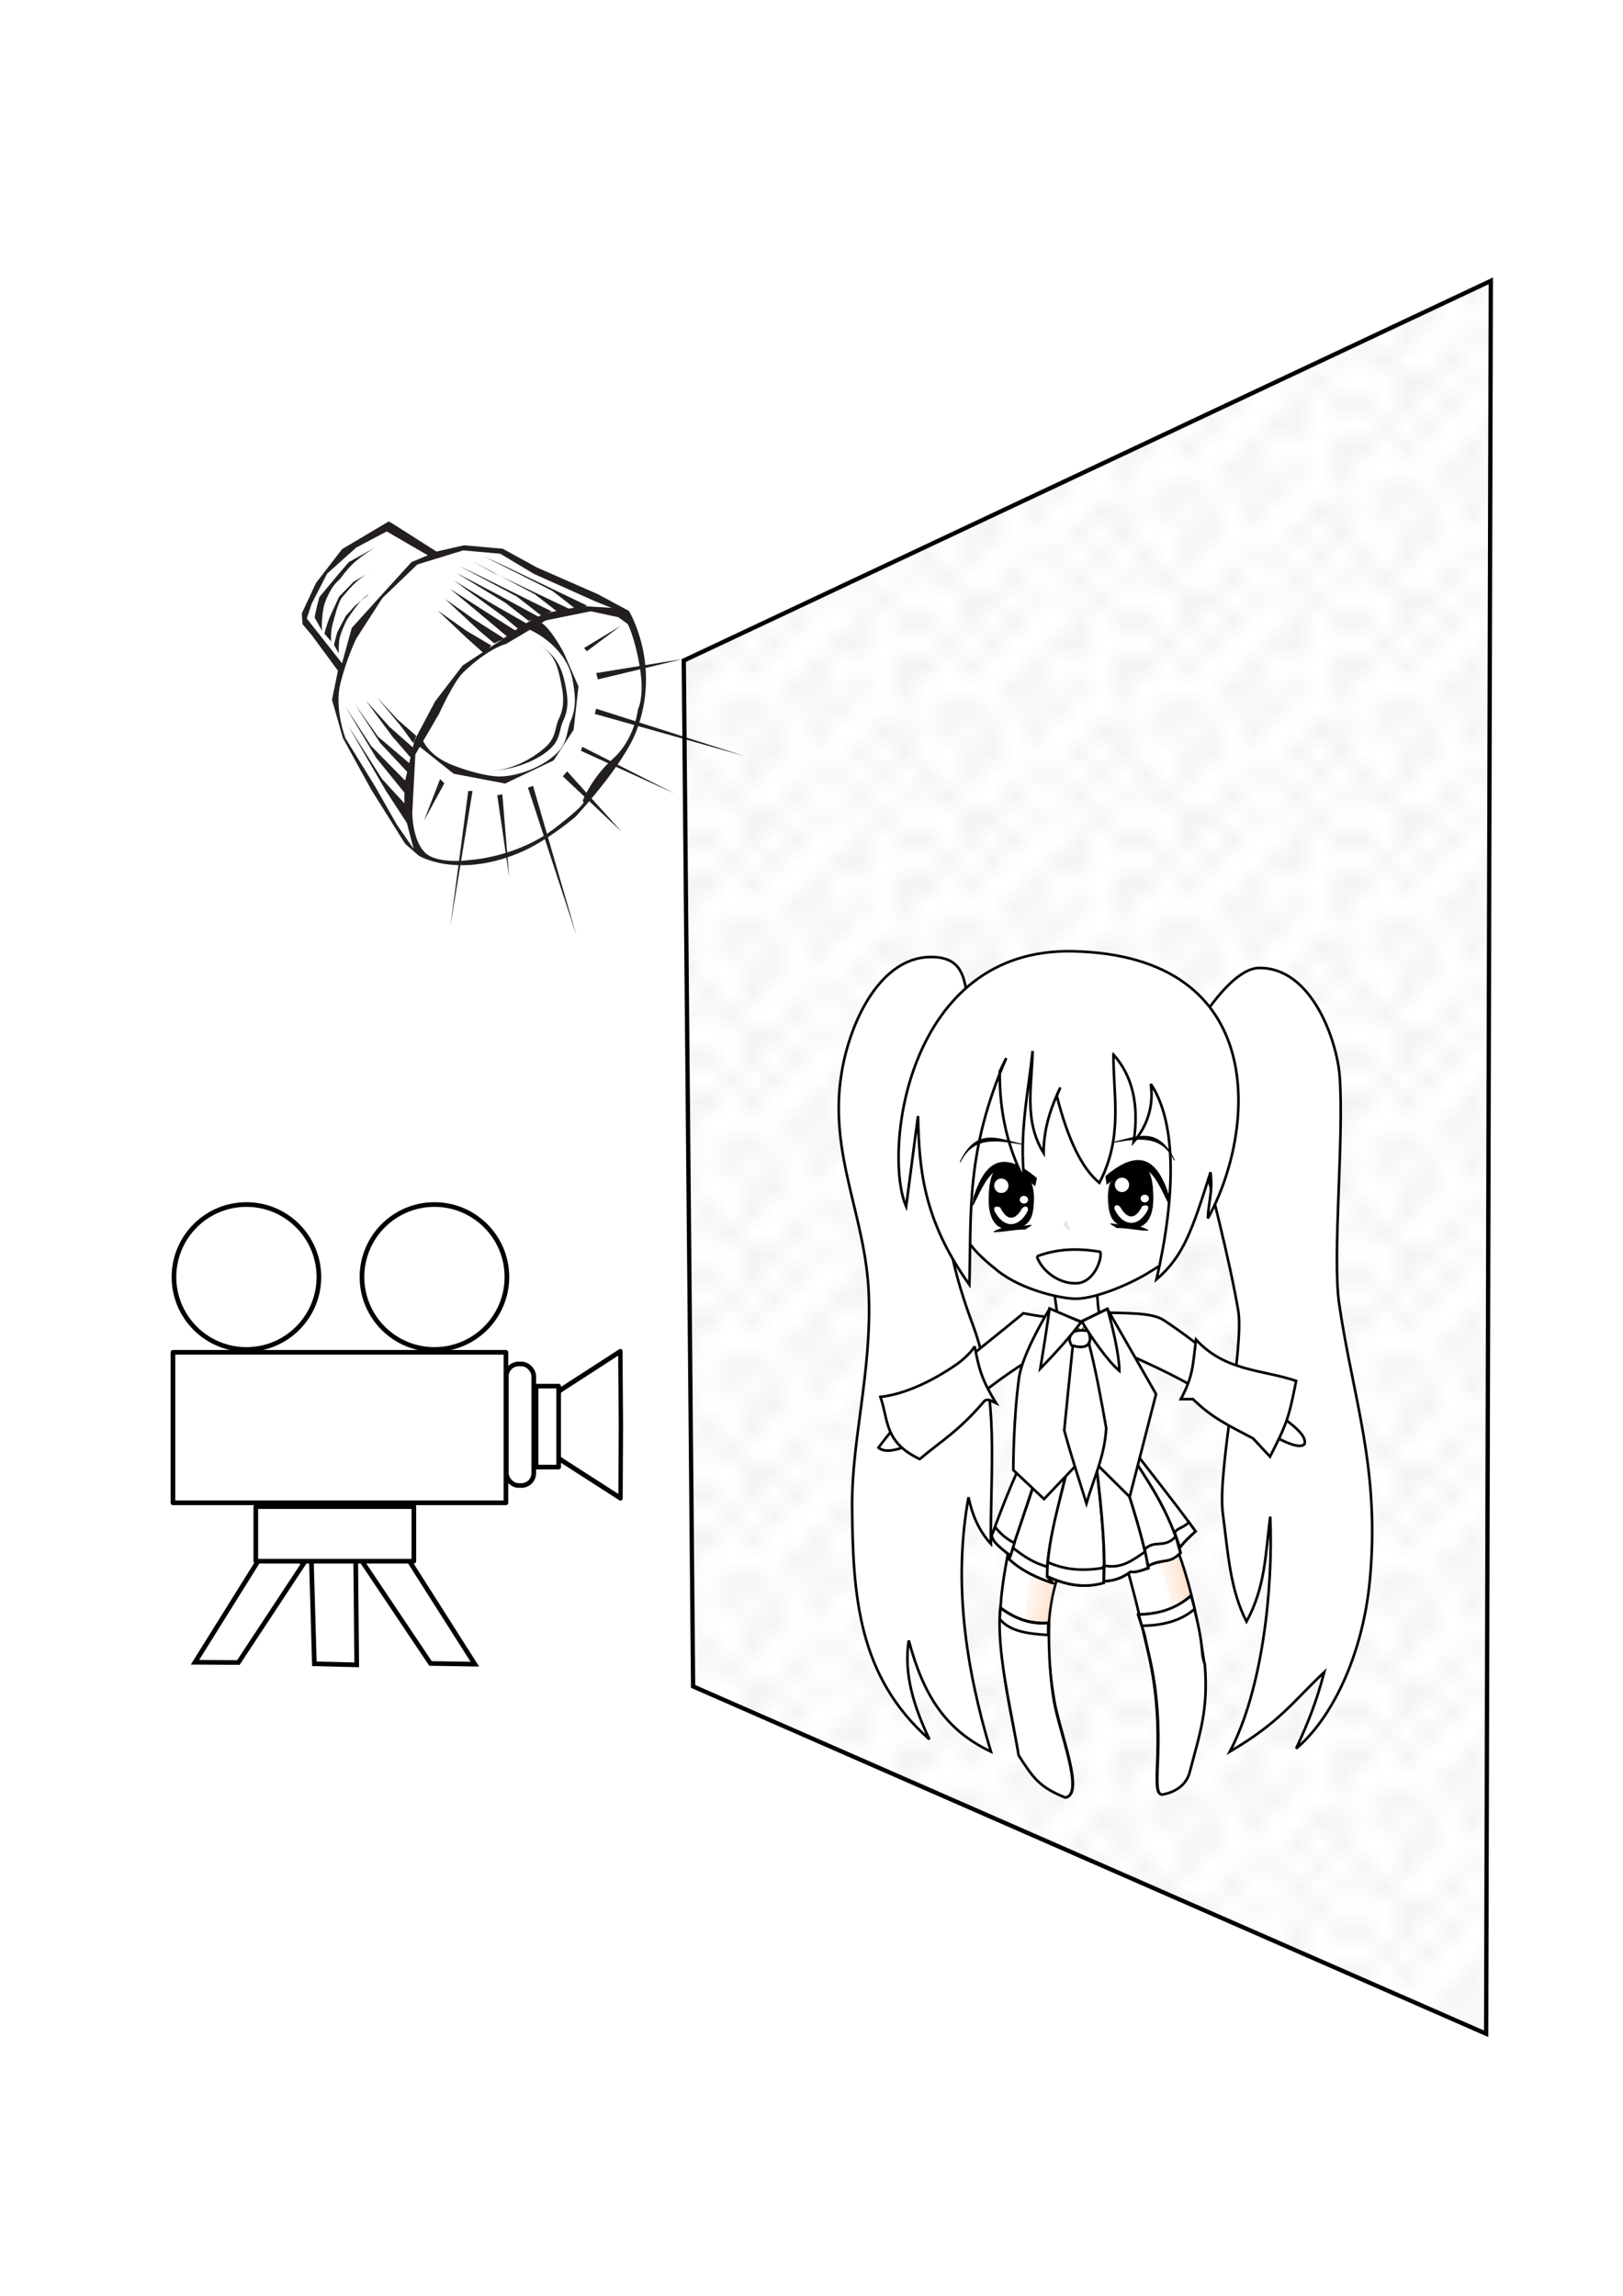 <?xml version="1.0" encoding="UTF-8" standalone="no"?>
<!-- Created with Inkscape (http://www.inkscape.org/) -->

<svg
   xmlns:dc="http://purl.org/dc/elements/1.1/"
   xmlns:cc="http://creativecommons.org/ns#"
   xmlns:rdf="http://www.w3.org/1999/02/22-rdf-syntax-ns#"
   xmlns:svg="http://www.w3.org/2000/svg"
   xmlns="http://www.w3.org/2000/svg"
   xmlns:xlink="http://www.w3.org/1999/xlink"
   xmlns:sodipodi="http://sodipodi.sourceforge.net/DTD/sodipodi-0.dtd"
   xmlns:inkscape="http://www.inkscape.org/namespaces/inkscape"
   width="744.094"
   height="1052.362"
   id="svg4339"
   version="1.1"
   inkscape:version="0.48.1 r9760"
   sodipodi:docname="camsetup.svg">
  <defs
     id="defs4341">
    <pattern
       inkscape:stockid="Polka dots, medium"
       id="Polkadots-med"
       patternTransform="translate(0,0) scale(10,10)"
       height="10"
       width="10"
       patternUnits="userSpaceOnUse"
       inkscape:collect="always">
      <circle
         id="circle9653"
         r="0.15"
         cy="0.810"
         cx="2.567"
         style="fill:black;stroke:none" />
      <circle
         id="circle9655"
         r="0.15"
         cy="2.33"
         cx="3.048"
         style="fill:black;stroke:none" />
      <circle
         id="circle9657"
         r="0.15"
         cy="2.415"
         cx="4.418"
         style="fill:black;stroke:none" />
      <circle
         id="circle9659"
         r="0.15"
         cy="3.029"
         cx="1.844"
         style="fill:black;stroke:none" />
      <circle
         id="circle9661"
         r="0.15"
         cy="1.363"
         cx="6.08"
         style="fill:black;stroke:none" />
      <circle
         id="circle9663"
         r="0.15"
         cy="4.413"
         cx="5.819"
         style="fill:black;stroke:none" />
      <circle
         id="circle9665"
         r="0.15"
         cy="4.048"
         cx="4.305"
         style="fill:black;stroke:none" />
      <circle
         id="circle9667"
         r="0.15"
         cy="3.045"
         cx="5.541"
         style="fill:black;stroke:none" />
      <circle
         id="circle9669"
         r="0.15"
         cy="5.527"
         cx="4.785"
         style="fill:black;stroke:none" />
      <circle
         id="circle9671"
         r="0.15"
         cy="5.184"
         cx="2.667"
         style="fill:black;stroke:none" />
      <circle
         id="circle9673"
         r="0.15"
         cy="1.448"
         cx="7.965"
         style="fill:black;stroke:none" />
      <circle
         id="circle9675"
         r="0.15"
         cy="5.049"
         cx="7.047"
         style="fill:black;stroke:none" />
      <circle
         id="circle9677"
         r="0.15"
         cy="0.895"
         cx="4.340"
         style="fill:black;stroke:none" />
      <circle
         id="circle9679"
         r="0.15"
         cy="0.340"
         cx="7.125"
         style="fill:black;stroke:none" />
      <circle
         id="circle9681"
         r="0.15"
         cy="1.049"
         cx="9.553"
         style="fill:black;stroke:none" />
      <circle
         id="circle9683"
         r="0.15"
         cy="2.689"
         cx="7.006"
         style="fill:black;stroke:none" />
      <circle
         id="circle9685"
         r="0.15"
         cy="2.689"
         cx="8.909"
         style="fill:black;stroke:none" />
      <circle
         id="circle9687"
         r="0.15"
         cy="4.407"
         cx="9.315"
         style="fill:black;stroke:none" />
      <circle
         id="circle9689"
         r="0.15"
         cy="3.870"
         cx="7.820"
         style="fill:black;stroke:none" />
      <circle
         id="circle9691"
         r="0.15"
         cy="5.948"
         cx="8.270"
         style="fill:black;stroke:none" />
      <circle
         id="circle9693"
         r="0.15"
         cy="7.428"
         cx="7.973"
         style="fill:black;stroke:none" />
      <circle
         id="circle9695"
         r="0.15"
         cy="8.072"
         cx="9.342"
         style="fill:black;stroke:none" />
      <circle
         id="circle9697"
         r="0.15"
         cy="9.315"
         cx="8.206"
         style="fill:black;stroke:none" />
      <circle
         id="circle9699"
         r="0.15"
         cy="9.475"
         cx="9.682"
         style="fill:black;stroke:none" />
      <circle
         id="circle9701"
         r="0.15"
         cy="6.186"
         cx="9.688"
         style="fill:black;stroke:none" />
      <circle
         id="circle9703"
         r="0.15"
         cy="6.296"
         cx="3.379"
         style="fill:black;stroke:none" />
      <circle
         id="circle9705"
         r="0.15"
         cy="8.204"
         cx="2.871"
         style="fill:black;stroke:none" />
      <circle
         id="circle9707"
         r="0.15"
         cy="8.719"
         cx="4.59"
         style="fill:black;stroke:none" />
      <circle
         id="circle9709"
         r="0.15"
         cy="9.671"
         cx="3.181"
         style="fill:black;stroke:none" />
      <circle
         id="circle9711"
         r="0.15"
         cy="7.315"
         cx="5.734"
         style="fill:black;stroke:none" />
      <circle
         id="circle9713"
         r="0.15"
         cy="6.513"
         cx="6.707"
         style="fill:black;stroke:none" />
      <circle
         id="circle9715"
         r="0.15"
         cy="9.670"
         cx="5.730"
         style="fill:black;stroke:none" />
      <circle
         id="circle9717"
         r="0.15"
         cy="8.373"
         cx="6.535"
         style="fill:black;stroke:none" />
      <circle
         id="circle9719"
         r="0.15"
         cy="7.154"
         cx="4.37"
         style="fill:black;stroke:none" />
      <circle
         id="circle9721"
         r="0.15"
         cy="7.25"
         cx="0.622"
         style="fill:black;stroke:none" />
      <circle
         id="circle9723"
         r="0.15"
         cy="5.679"
         cx="0.831"
         style="fill:black;stroke:none" />
      <circle
         id="circle9725"
         r="0.15"
         cy="8.519"
         cx="1.257"
         style="fill:black;stroke:none" />
      <circle
         id="circle9727"
         r="0.15"
         cy="6.877"
         cx="1.989"
         style="fill:black;stroke:none" />
      <circle
         id="circle9729"
         r="0.15"
         cy="3.181"
         cx="0.374"
         style="fill:black;stroke:none" />
      <circle
         id="circle9731"
         r="0.15"
         cy="1.664"
         cx="1.166"
         style="fill:black;stroke:none" />
      <circle
         id="circle9733"
         r="0.15"
         cy="0.093"
         cx="1.151"
         style="fill:black;stroke:none" />
      <circle
         id="circle9735"
         r="0.15"
         cy="10.093"
         cx="1.151"
         style="fill:black;stroke:none" />
      <circle
         id="circle9737"
         r="0.15"
         cy="4.451"
         cx="1.302"
         style="fill:black;stroke:none" />
      <circle
         id="circle9739"
         r="0.15"
         cy="3.763"
         cx="3.047"
         style="fill:black;stroke:none" />
    </pattern>
    <inkscape:perspective
       sodipodi:type="inkscape:persp3d"
       inkscape:vp_x="0 : 0.5 : 1"
       inkscape:vp_y="0 : 1000 : 0"
       inkscape:vp_z="1 : 0.5 : 1"
       inkscape:persp3d-origin="0.5 : 0.33333333 : 1"
       id="perspective3405" />
    <inkscape:perspective
       id="perspective3441"
       inkscape:persp3d-origin="372.04724 : 350.78739 : 1"
       inkscape:vp_z="744.09448 : 526.18109 : 1"
       inkscape:vp_y="0 : 1000 : 0"
       inkscape:vp_x="0 : 526.18109 : 1"
       sodipodi:type="inkscape:persp3d" />
    <inkscape:perspective
       sodipodi:type="inkscape:persp3d"
       inkscape:vp_x="0 : 526.18109 : 1"
       inkscape:vp_y="0 : 1000 : 0"
       inkscape:vp_z="744.09448 : 526.18109 : 1"
       inkscape:persp3d-origin="372.04724 : 350.78739 : 1"
       id="perspective2409" />
    <linearGradient
       y2="490.39"
       x2="350.873"
       y1="487.14"
       x1="346.901"
       gradientTransform="matrix(0.336,0,0,0.336,196.939,436.057)"
       gradientUnits="userSpaceOnUse"
       id="linearGradient7017"
       xlink:href="#linearGradient4458"
       inkscape:collect="always" />
    <linearGradient
       y2="487.012"
       x2="356.075"
       y1="485.387"
       x1="353.634"
       gradientTransform="matrix(0.336,0,0,0.336,196.939,436.057)"
       gradientUnits="userSpaceOnUse"
       id="linearGradient7014"
       xlink:href="#linearGradient4458"
       inkscape:collect="always" />
    <linearGradient
       y2="487.012"
       x2="356.075"
       y1="485.387"
       x1="353.634"
       gradientTransform="matrix(0.336,0,0,0.336,-7.365,704.117)"
       gradientUnits="userSpaceOnUse"
       id="linearGradient7005"
       xlink:href="#linearGradient4458"
       inkscape:collect="always" />
    <linearGradient
       y2="490.39"
       x2="350.873"
       y1="487.14"
       x1="346.901"
       gradientTransform="matrix(0.336,0,0,0.336,-7.365,704.117)"
       gradientUnits="userSpaceOnUse"
       id="linearGradient7003"
       xlink:href="#linearGradient4458"
       inkscape:collect="always" />
    <linearGradient
       id="linearGradient3972">
      <stop
         style="stop-color:#999999;stop-opacity:1;"
         offset="0"
         id="stop3974" />
      <stop
         style="stop-color:#5f5f5f;stop-opacity:1;"
         offset="1"
         id="stop3976" />
    </linearGradient>
    <linearGradient
       id="linearGradient4558">
      <stop
         style="stop-color:#ffffff;stop-opacity:1;"
         offset="0"
         id="stop4560" />
      <stop
         style="stop-color:#a7a7a7;stop-opacity:1;"
         offset="1"
         id="stop4562" />
    </linearGradient>
    <linearGradient
       id="linearGradient4458">
      <stop
         style="stop-color:#eaff00;stop-opacity:1;"
         offset="0"
         id="stop4460" />
      <stop
         style="stop-color:#c4d50a;stop-opacity:1;"
         offset="1"
         id="stop4462" />
    </linearGradient>
    <linearGradient
       id="linearGradient4394">
      <stop
         style="stop-color:#333333;stop-opacity:1;"
         offset="0"
         id="stop4396" />
      <stop
         style="stop-color:#0e0e0e;stop-opacity:1;"
         offset="1"
         id="stop4398" />
    </linearGradient>
    <linearGradient
       id="linearGradient4380">
      <stop
         style="stop-color:#ffccaa;stop-opacity:1;"
         offset="0"
         id="stop4382" />
      <stop
         style="stop-color:#ffccaa;stop-opacity:0;"
         offset="1"
         id="stop4384" />
    </linearGradient>
    <linearGradient
       id="linearGradient4182">
      <stop
         style="stop-color:#ffffff;stop-opacity:1;"
         offset="0"
         id="stop4184" />
      <stop
         style="stop-color:#ffffff;stop-opacity:0;"
         offset="1"
         id="stop4186" />
    </linearGradient>
    <linearGradient
       id="linearGradient4126">
      <stop
         style="stop-color:#000000;stop-opacity:1;"
         offset="0"
         id="stop4128" />
      <stop
         style="stop-color:#000000;stop-opacity:0.807;"
         offset="1"
         id="stop4130" />
    </linearGradient>
    <linearGradient
       id="linearGradient4078">
      <stop
         style="stop-color:#ff8080;stop-opacity:1;"
         offset="0"
         id="stop4080" />
      <stop
         style="stop-color:#ff4d6f;stop-opacity:1;"
         offset="1"
         id="stop4082" />
    </linearGradient>
    <radialGradient
       inkscape:collect="always"
       xlink:href="#linearGradient4126"
       id="radialGradient4134"
       cx="57.331"
       cy="361.857"
       fx="57.331"
       fy="361.857"
       r="25.771"
       gradientTransform="matrix(-0.739,0.03,-0.015,-0.37,131.827,947.67)"
       gradientUnits="userSpaceOnUse" />
    <linearGradient
       id="linearGradient4126-1">
      <stop
         style="stop-color:#000000;stop-opacity:1;"
         offset="0"
         id="stop4128-5" />
      <stop
         style="stop-color:#000000;stop-opacity:0.807;"
         offset="1"
         id="stop4130-4" />
    </linearGradient>
    <radialGradient
       r="25.771"
       fy="361.857"
       fx="57.331"
       cy="361.857"
       cx="57.331"
       gradientTransform="matrix(0.739,0.03,0.015,-0.37,84.799,947.178)"
       gradientUnits="userSpaceOnUse"
       id="radialGradient4151"
       xlink:href="#linearGradient4126-1"
       inkscape:collect="always" />
    <radialGradient
       inkscape:collect="always"
       xlink:href="#linearGradient4182"
       id="radialGradient4192"
       cx="327.625"
       cy="331.737"
       fx="327.625"
       fy="331.737"
       r="7.375"
       gradientTransform="matrix(2.017,-0.05,0.051,2.051,-350.074,-332.037)"
       gradientUnits="userSpaceOnUse" />
    <linearGradient
       id="linearGradient4182-3">
      <stop
         style="stop-color:#ffffff;stop-opacity:1;"
         offset="0"
         id="stop4184-2" />
      <stop
         style="stop-color:#ffffff;stop-opacity:0;"
         offset="1"
         id="stop4186-1" />
    </linearGradient>
    <radialGradient
       r="7.375"
       fy="331.737"
       fx="327.625"
       cy="331.737"
       cx="327.625"
       gradientTransform="matrix(2.017,-0.05,0.051,2.051,-350.074,-332.037)"
       gradientUnits="userSpaceOnUse"
       id="radialGradient4209"
       xlink:href="#linearGradient4182-3"
       inkscape:collect="always" />
    <linearGradient
       id="linearGradient4182-6">
      <stop
         style="stop-color:#ffffff;stop-opacity:1;"
         offset="0"
         id="stop4184-5" />
      <stop
         style="stop-color:#ffffff;stop-opacity:0;"
         offset="1"
         id="stop4186-2" />
    </linearGradient>
    <radialGradient
       r="7.375"
       fy="331.737"
       fx="327.625"
       cy="331.737"
       cx="327.625"
       gradientTransform="matrix(3.544,0.021,0.042,3.646,-847.18,-884.645)"
       gradientUnits="userSpaceOnUse"
       id="radialGradient4243"
       xlink:href="#linearGradient4182-6"
       inkscape:collect="always" />
    <linearGradient
       id="linearGradient4182-6-1">
      <stop
         style="stop-color:#ffffff;stop-opacity:1;"
         offset="0"
         id="stop4184-5-7" />
      <stop
         style="stop-color:#ffffff;stop-opacity:0;"
         offset="1"
         id="stop4186-2-1" />
    </linearGradient>
    <radialGradient
       r="7.375"
       fy="331.737"
       fx="327.625"
       cy="331.737"
       cx="327.625"
       gradientTransform="matrix(3.544,0.021,0.042,3.646,-847.18,-884.645)"
       gradientUnits="userSpaceOnUse"
       id="radialGradient4277"
       xlink:href="#linearGradient4182-6-1"
       inkscape:collect="always" />
    <linearGradient
       id="linearGradient4182-31">
      <stop
         style="stop-color:#ffffff;stop-opacity:1;"
         offset="0"
         id="stop4184-6" />
      <stop
         style="stop-color:#ffffff;stop-opacity:0;"
         offset="1"
         id="stop4186-7" />
    </linearGradient>
    <radialGradient
       r="7.375"
       fy="331.737"
       fx="327.625"
       cy="331.737"
       cx="327.625"
       gradientTransform="matrix(3.477,0.763,1.515,3.456,-1314.313,-1064.47)"
       gradientUnits="userSpaceOnUse"
       id="radialGradient4311"
       xlink:href="#linearGradient4182-31"
       inkscape:collect="always" />
    <linearGradient
       id="linearGradient4182-31-9">
      <stop
         style="stop-color:#ffffff;stop-opacity:1;"
         offset="0"
         id="stop4184-6-0" />
      <stop
         style="stop-color:#ffffff;stop-opacity:0;"
         offset="1"
         id="stop4186-7-3" />
    </linearGradient>
    <radialGradient
       r="7.375"
       fy="331.737"
       fx="327.625"
       cy="331.737"
       cx="327.625"
       gradientTransform="matrix(3.477,0.763,1.515,3.456,-1314.313,-1064.47)"
       gradientUnits="userSpaceOnUse"
       id="radialGradient4345"
       xlink:href="#linearGradient4182-31-9"
       inkscape:collect="always" />
    <linearGradient
       inkscape:collect="always"
       xlink:href="#linearGradient4380"
       id="linearGradient4386"
       x1="359"
       y1="464.235"
       x2="282.75"
       y2="461.36"
       gradientUnits="userSpaceOnUse"
       gradientTransform="matrix(0.336,0,0,0.336,-7.365,704.117)" />
    <linearGradient
       inkscape:collect="always"
       xlink:href="#linearGradient4458"
       id="linearGradient4538"
       x1="350.5"
       y1="498.826"
       x2="359.035"
       y2="505.326"
       gradientUnits="userSpaceOnUse" />
    <linearGradient
       inkscape:collect="always"
       xlink:href="#linearGradient4458"
       id="linearGradient4546"
       x1="346.901"
       y1="487.14"
       x2="350.873"
       y2="490.39"
       gradientUnits="userSpaceOnUse"
       gradientTransform="matrix(0.336,0,0,0.336,-7.365,704.117)" />
    <linearGradient
       inkscape:collect="always"
       xlink:href="#linearGradient4458"
       id="linearGradient4554"
       x1="353.634"
       y1="485.387"
       x2="356.075"
       y2="487.012"
       gradientUnits="userSpaceOnUse"
       gradientTransform="matrix(0.336,0,0,0.336,-7.365,704.117)" />
    <linearGradient
       inkscape:collect="always"
       xlink:href="#linearGradient4558"
       id="linearGradient4564"
       x1="267.502"
       y1="349.223"
       x2="255.082"
       y2="313.868"
       gradientUnits="userSpaceOnUse"
       gradientTransform="matrix(0.336,0,0,0.336,-7.365,704.117)" />
    <linearGradient
       id="linearGradient4558-8">
      <stop
         style="stop-color:#ffffff;stop-opacity:1;"
         offset="0"
         id="stop4560-1" />
      <stop
         style="stop-color:#a7a7a7;stop-opacity:1;"
         offset="1"
         id="stop4562-4" />
    </linearGradient>
    <linearGradient
       gradientTransform="matrix(-0.336,0,0,0.336,223.604,703.497)"
       y2="313.868"
       x2="255.082"
       y1="349.223"
       x1="267.502"
       gradientUnits="userSpaceOnUse"
       id="linearGradient4581"
       xlink:href="#linearGradient4558-8"
       inkscape:collect="always" />
    <linearGradient
       inkscape:collect="always"
       xlink:href="#linearGradient4458"
       id="linearGradient3971"
       gradientUnits="userSpaceOnUse"
       x1="-15"
       y1="149.862"
       x2="-59"
       y2="150.862" />
    <linearGradient
       id="linearGradient4458-2">
      <stop
         style="stop-color:#00ffff;stop-opacity:1;"
         offset="0"
         id="stop4460-0" />
      <stop
         style="stop-color:#0ad2d5;stop-opacity:1;"
         offset="1"
         id="stop4462-5" />
    </linearGradient>
    <linearGradient
       y2="150.862"
       x2="-59"
       y1="149.862"
       x1="-15"
       gradientUnits="userSpaceOnUse"
       id="linearGradient3990"
       xlink:href="#linearGradient4458"
       inkscape:collect="always" />
    <linearGradient
       inkscape:collect="always"
       xlink:href="#linearGradient4458"
       id="linearGradient3954"
       x1="-82.5"
       y1="48.157"
       x2="-51.5"
       y2="48.157"
       gradientUnits="userSpaceOnUse" />
    <linearGradient
       inkscape:collect="always"
       xlink:href="#linearGradient4380"
       id="linearGradient3958"
       x1="110.913"
       y1="268.916"
       x2="86.944"
       y2="263.79"
       gradientUnits="userSpaceOnUse" />
    <linearGradient
       inkscape:collect="always"
       xlink:href="#linearGradient4380"
       id="linearGradient3968"
       x1="164.256"
       y1="274.662"
       x2="147.394"
       y2="278.374"
       gradientUnits="userSpaceOnUse" />
    <linearGradient
       inkscape:collect="always"
       xlink:href="#linearGradient4458"
       id="linearGradient3967"
       x1="-206"
       y1="291.657"
       x2="-140"
       y2="291.657"
       gradientUnits="userSpaceOnUse" />
    <linearGradient
       inkscape:collect="always"
       xlink:href="#linearGradient4458"
       id="linearGradient3997"
       x1="279.402"
       y1="332.657"
       x2="279.584"
       y2="319.259"
       gradientUnits="userSpaceOnUse" />
    <linearGradient
       inkscape:collect="always"
       xlink:href="#linearGradient4458"
       id="linearGradient4005"
       x1="276.424"
       y1="335.634"
       x2="276.606"
       y2="318.515"
       gradientUnits="userSpaceOnUse" />
    <linearGradient
       id="linearGradient31765">
      <stop
         style="stop-color:#16151a;stop-opacity:0;"
         offset="0"
         id="stop31767" />
      <stop
         id="stop32650"
         offset="0"
         style="stop-color:#16151a;stop-opacity:1;" />
      <stop
         style="stop-color:#16151a;stop-opacity:0;"
         offset="1"
         id="stop31769" />
    </linearGradient>
    <linearGradient
       id="linearGradient19428">
      <stop
         style="stop-color:#ff8fff;stop-opacity:0.28;"
         offset="0"
         id="stop19430" />
      <stop
         style="stop-color:#ffcbff;stop-opacity:0;"
         offset="1"
         id="stop19432" />
    </linearGradient>
    <linearGradient
       id="linearGradient3185">
      <stop
         id="stop3187"
         offset="0"
         style="stop-color:#8a8a8a;stop-opacity:1;" />
      <stop
         style="stop-color:#9f9f9f;stop-opacity:1;"
         offset="0.297"
         id="stop3189" />
      <stop
         id="stop3191"
         offset="1"
         style="stop-color:#6e6e6e;stop-opacity:1;" />
    </linearGradient>
    <linearGradient
       id="linearGradient16389">
      <stop
         style="stop-color:#dadada;stop-opacity:1;"
         offset="0"
         id="stop16391" />
      <stop
         style="stop-color:#131313;stop-opacity:1;"
         offset="1"
         id="stop16393" />
    </linearGradient>
    <linearGradient
       id="linearGradient16303">
      <stop
         id="stop16305"
         offset="0"
         style="stop-color:#161616;stop-opacity:1;" />
      <stop
         id="stop16307"
         offset="1"
         style="stop-color:#565656;stop-opacity:1;" />
    </linearGradient>
    <linearGradient
       id="linearGradient10145">
      <stop
         style="stop-color:#c0c0c0;stop-opacity:1;"
         offset="0"
         id="stop10147" />
      <stop
         style="stop-color:#fefefe;stop-opacity:1;"
         offset="1"
         id="stop10149" />
    </linearGradient>
    <linearGradient
       id="linearGradient6635">
      <stop
         style="stop-color:#000000;stop-opacity:1;"
         offset="0"
         id="stop6637" />
      <stop
         style="stop-color:#b9b9b9;stop-opacity:1;"
         offset="1"
         id="stop6639" />
    </linearGradient>
    <linearGradient
       id="linearGradient4001">
      <stop
         style="stop-color:#fffae7;stop-opacity:1;"
         offset="0"
         id="stop4003" />
      <stop
         style="stop-color:#fcddbf;stop-opacity:1;"
         offset="1"
         id="stop4005" />
    </linearGradient>
    <linearGradient
       id="linearGradient2230">
      <stop
         style="stop-color:#cdcdcd;stop-opacity:1;"
         offset="0"
         id="stop2232" />
      <stop
         id="stop3111"
         offset="0.297"
         style="stop-color:#f5f5f5;stop-opacity:1;" />
      <stop
         style="stop-color:#9d9d9d;stop-opacity:1;"
         offset="1"
         id="stop2234" />
    </linearGradient>
    <radialGradient
       inkscape:collect="always"
       xlink:href="#linearGradient16389"
       id="radialGradient19911"
       cx="416.544"
       cy="996.82"
       fx="416.544"
       fy="996.82"
       r="33.093"
       gradientTransform="matrix(0.591,-0.163,0.163,0.591,7.32,475.774)"
       gradientUnits="userSpaceOnUse" />
  </defs>
  <sodipodi:namedview
     id="base"
     pagecolor="#ffffff"
     bordercolor="#666666"
     borderopacity="1.0"
     inkscape:pageopacity="0.0"
     inkscape:pageshadow="2"
     inkscape:zoom="0.9899495"
     inkscape:cx="99.892822"
     inkscape:cy="509.89019"
     inkscape:document-units="px"
     inkscape:current-layer="layer1"
     showgrid="false"
     inkscape:window-width="1909"
     inkscape:window-height="1105"
     inkscape:window-x="0"
     inkscape:window-y="32"
     inkscape:window-maximized="1" />
  <g
     inkscape:label="Layer 1"
     inkscape:groupmode="layer"
     id="layer1">
    <g
       transform="matrix(5.435,0,0,5.428,-86.244,-1501.575)"
       id="layer1-4"
       inkscape:label="Layer 1">
      <path
         id="path122"
         style="fill:#231f20;fill-opacity:1;fill-rule:nonzero;stroke:none"
         d="m 68.919,328.224 -2.616,-1.41 -5.155,-2.264 -2.868,-1.575 -3.257,-0.292 -2.337,0.529 -3.821,-2.436 -0.094,-0.014 -0.085,-0.109 -3.962,2.356 -2.201,2.856 -1.199,2.575 0.062,0.905 0.756,0.896 2.232,3.029 0.003,-0.002 -0.506,2.456 0.92,3.232 2.375,4.332 2.879,4.605 1.15,1.006 c 0,0 3.166,1.942 8.418,-0.215 2.379,-0.978 4.821,-3.094 4.821,-3.094 0,0 3.987,-4.281 5.107,-7.195 2.159,-5.611 -0.621,-10.172 -0.621,-10.172 z m -27.171,0.644 0.41,-1.248 1.305,-2.544 2.454,-2.2 2.572,-1.363 3.466,2.014 -1.381,0.578 -2.643,2.911 -2.393,2.652 -0.818,2.975 -2.974,-3.776 z m 7.576,17.371 -1.799,-3.166 -2.518,-4.1 c 0,0 -0.949,-2.486 -0.429,-4.601 0.52,-2.115 1.337,-3.797 1.337,-3.797 l 2.204,-3.428 2.958,-2.846 3.86,-1.186 3.126,0.28 2.849,1.705 5.161,2.314 1.38,0.552 -2.174,-0.133 c 0,0 -2.575,0.276 -3.797,0.78 -1.224,0.504 -3.237,2.014 -3.237,2.014 l -3.35,2.21 -2.319,3.022 -1.748,3.303 -0.836,3.625 -0.021,2.518 0.791,3.021 -1.439,-2.086 z m 11.249,-16.419 c 1.752,0.829 3.26,2.375 3.59,4.206 0.156,0.869 0.421,2.163 -0.151,3.475 -0.37,0.848 -0.203,1.771 -1.144,2.712 -1.238,1.236 -3.444,2.029 -4.96,1.992 -1.266,-0.03 -3.678,-0.772 -4.681,-1.345 -0.969,-0.555 -1.439,-1.202 -1.665,-1.643 l 1.336,-2.288 c 0,0 1.23,-2.717 2.038,-3.499 2.159,-2.086 3.612,-2.411 3.612,-2.411 l 2.025,-1.201 z m -3.291,11.874 c 1.516,0.033 3.36,-0.854 4.596,-1.96 0.941,-0.843 0.775,-1.669 1.145,-2.426 0.573,-1.175 0.306,-2.331 0.15,-3.11 -0.329,-1.639 -0.656,-2.614 -2.41,-3.355 1.754,0.741 2.444,1.894 2.772,3.533 0.156,0.779 0.422,1.935 -0.151,3.11 -0.369,0.757 -0.203,1.584 -1.144,2.426 -1.238,1.106 -3.442,1.815 -4.959,1.782 z m 12.402,-5.168 c 0,0 -0.254,2.526 -2.105,4.178 -1.851,1.65 -2.571,3.592 -2.571,3.592 0,0 0.815,-0.145 -2.374,2.303 -3.189,2.446 -7.122,2.661 -7.122,2.661 0,0 -2.877,0.431 -3.885,-0.719 -1.008,-1.151 -0.979,-3.301 -0.979,-3.301 l 0.259,-4.901 0.375,-0.64 c 0.772,0.626 2.855,2.275 2.855,2.275 l 4.343,0.83 4.09,-1.954 1.685,-2.581 0.412,-3.667 -1.224,-2.805 c 0,0 -0.958,-1.884 -1.879,-2.565 l 0.349,-0.207 3.796,-0.77 2.32,0.502 0.791,0.575 c 0,0 0.599,1.086 1.019,3.638 0.42,2.55 -0.155,3.558 -0.155,3.558 z m -26.636,-6.59 c -0.095,-0.233 0.015,-1.712 0.174,-2.236 0.165,-0.542 0.625,-1.536 1.129,-1.976 0.603,-0.526 0.749,-1.424 3.266,-2.913 l -2.329,1.294 -1.001,1.173 -1.475,1.775 c 0,0 -0.349,1.252 -0.398,1.735 l 0.634,1.149 z m 0.77,0.881 c -0.055,-0.201 -0.033,-1.028 0.114,-1.5 0.151,-0.49 0.448,-1.875 0.838,-2.289 0.466,-0.495 0.979,-1.356 2.505,-2.186 l -1.577,0.922 -1.225,1.26 -0.797,1.738 c 0,0 -0.37,0.963 -0.434,1.394 l 0.578,0.661 z m 0.631,0.996 c -0.019,-0.151 -0.019,-0.989 0.085,-1.367 0.107,-0.393 0.427,-1.206 0.657,-1.56 0.276,-0.425 1.19,-1.791 1.814,-2.075 l -1.2,0.988 -0.774,0.859 -0.714,1.376 c 0,0 -0.215,0.735 -0.271,1.075 l 0.403,0.705"
         inkscape:connector-curvature="0" />
      <path
         id="path124"
         style="fill:#231f20;fill-opacity:1;fill-rule:nonzero;stroke:none"
         d="m 52.993,342.425 -1.366,3.526 1.726,-3.166 -0.36,-0.36"
         inkscape:connector-curvature="0" />
      <path
         id="path126"
         style="fill:#231f20;fill-opacity:1;fill-rule:nonzero;stroke:none"
         d="m 55.368,343.433 -1.511,11.439 1.87,-11.439 -0.359,0"
         inkscape:connector-curvature="0" />
      <path
         id="path128"
         style="fill:#231f20;fill-opacity:1;fill-rule:nonzero;stroke:none"
         d="m 57.814,343.793 1.006,6.906 -0.575,-6.979 -0.431,0.072"
         inkscape:connector-curvature="0" />
      <path
         id="path130"
         style="fill:#231f20;fill-opacity:1;fill-rule:nonzero;stroke:none"
         d="m 60.403,343.145 4.101,12.518 -3.669,-12.661 -0.432,0.144"
         inkscape:connector-curvature="0" />
      <path
         id="path132"
         style="fill:#231f20;fill-opacity:1;fill-rule:nonzero;stroke:none"
         d="m 63.343,342.19 4.975,4.696 -4.605,-5.109 -0.37,0.412"
         inkscape:connector-curvature="0" />
      <path
         id="path134"
         style="fill:#231f20;fill-opacity:1;fill-rule:nonzero;stroke:none"
         d="m 64.877,340.043 7.901,3.606 -7.789,-3.947 -0.113,0.341"
         inkscape:connector-curvature="0" />
      <path
         id="path136"
         style="fill:#231f20;fill-opacity:1;fill-rule:nonzero;stroke:none"
         d="m 66.042,336.924 12.635,3.559 -12.523,-4 -0.113,0.441"
         inkscape:connector-curvature="0" />
      <path
         id="path138"
         style="fill:#231f20;fill-opacity:1;fill-rule:nonzero;stroke:none"
         d="m 66.303,334.009 7.165,-1.721 -7.311,1.186 0.146,0.535"
         inkscape:connector-curvature="0" />
      <path
         id="path140"
         style="fill:#231f20;fill-opacity:1;fill-rule:nonzero;stroke:none"
         d="m 65.368,331.634 2.877,-2.158 -3.105,1.879 0.228,0.279"
         inkscape:connector-curvature="0" />
      <path
         id="path142"
         style="fill:#231f20;fill-opacity:1;fill-rule:nonzero;stroke:none"
         d="m 65.404,327.785 -6.836,-3.291 -1.951,-0.906 5.838,2.939 1.942,1.51"
         inkscape:connector-curvature="0" />
      <path
         id="path144"
         style="fill:#231f20;fill-opacity:1;fill-rule:nonzero;stroke:none"
         d="m 63.928,328.074 -6.619,-3.159 -1.605,-0.89 5.275,2.79 1.942,1.51"
         inkscape:connector-curvature="0" />
      <path
         id="path146"
         style="fill:#231f20;fill-opacity:1;fill-rule:nonzero;stroke:none"
         d="m 62.418,328.271 -6.43,-3.179 -1.401,-0.68 4.881,2.599 2.069,1.619"
         inkscape:connector-curvature="0" />
      <path
         id="path148"
         style="fill:#231f20;fill-opacity:1;fill-rule:nonzero;stroke:none"
         d="m 61.464,328.81 -3.669,-1.996 -3.444,-1.802 4.164,2.54 1.942,1.51"
         inkscape:connector-curvature="0" />
      <path
         id="path150"
         style="fill:#231f20;fill-opacity:1;fill-rule:nonzero;stroke:none"
         d="m 60.494,329.404 -3.022,-1.728 -3.31,-2.019 4.246,3.099 1.259,1.06"
         inkscape:connector-curvature="0" />
      <path
         id="path152"
         style="fill:#231f20;fill-opacity:1;fill-rule:nonzero;stroke:none"
         d="m 59.433,329.943 -2.77,-1.761 -2.815,-1.811 3.499,2.925 1.259,1.061"
         inkscape:connector-curvature="0" />
      <path
         id="path154"
         style="fill:#231f20;fill-opacity:1;fill-rule:nonzero;stroke:none"
         d="m 58.389,330.554 -2.59,-1.654 -2.393,-1.69 2.896,2.696 1.26,1.061"
         inkscape:connector-curvature="0" />
      <path
         id="path156"
         style="fill:#231f20;fill-opacity:1;fill-rule:nonzero;stroke:none"
         d="m 57.311,331.148 -2.086,-1.24 -2.446,-1.726 2.446,2.319 1.51,1.35"
         inkscape:connector-curvature="0" />
      <path
         id="path158"
         style="fill:#231f20;fill-opacity:1;fill-rule:nonzero;stroke:none"
         d="m 50.979,338.775 -1.583,-1.385 -1.728,-1.871 2.086,2.519 0.973,1.347"
         inkscape:connector-curvature="0" />
      <path
         id="path160"
         style="fill:#231f20;fill-opacity:1;fill-rule:nonzero;stroke:none"
         d="m 51.051,340.069 -2.301,-2.031 -2.015,-2.231 2.23,3.022 1.511,1.744"
         inkscape:connector-curvature="0" />
      <path
         id="path162"
         style="fill:#231f20;fill-opacity:1;fill-rule:nonzero;stroke:none"
         d="m 50.512,341.185 -2.77,-2.356 -1.942,-2.734 2.159,3.309 2.374,2.536"
         inkscape:connector-curvature="0" />
      <path
         id="path164"
         style="fill:#231f20;fill-opacity:1;fill-rule:nonzero;stroke:none"
         d="m 50.619,343.145 -3.454,-3.525 -2.158,-3.31 2.59,4.317 2.446,3.021"
         inkscape:connector-curvature="0" />
      <path
         id="path166"
         style="fill:#231f20;fill-opacity:1;fill-rule:nonzero;stroke:none"
         d="m 50.476,345.015 -2.374,-2.59 -2.879,-4.531 3.166,5.468 1.799,2.769"
         inkscape:connector-curvature="0" />
      <path
         id="path168"
         style="fill:#231f20;fill-opacity:1;fill-rule:nonzero;stroke:none"
         d="m 75.259,320.49 -33.68,33.679"
         inkscape:connector-curvature="0" />
    </g>
    <path
       style="fill:url(#Polkadots-med);stroke:#000000;stroke-width:1.97;stroke-linecap:butt;stroke-linejoin:miter;stroke-opacity:1;stroke-miterlimit:4;stroke-dasharray:none;fill-opacity:1.0"
       d="M 317.77,773.024 313.493,302.778 683.486,128.75 681.347,932.242 z"
       id="path4867"
       inkscape:connector-curvature="0" />
    <g
       transform="matrix(0.854,0,0,0.854,74.18,548.7)"
       id="layer1-6"
       inkscape:label="Layer 1">
      <path
         sodipodi:nodetypes="ccccc"
         id="path5652"
         d="m 95.085,177.043 c 17.731,-10.915 30.879,7.452 30.879,7.452 l 42.095,66.236 -23.808,-0.381 -49.167,-73.308 z"
         style="fill:none;stroke:#000000;stroke-width:2.5;stroke-linecap:butt;stroke-linejoin:miter;stroke-miterlimit:4;stroke-opacity:1;stroke-dasharray:none"
         inkscape:connector-curvature="0" />
      <path
         sodipodi:nodetypes="ccccc"
         id="path5654"
         d="m 76.136,196.741 c -17.731,-10.915 -18.253,-11.236 -18.253,-11.236 l -40.075,64.216 23.303,0.124 35.024,-53.104 z"
         style="fill:none;stroke:#000000;stroke-width:2.5;stroke-linecap:butt;stroke-linejoin:miter;stroke-miterlimit:4;stroke-opacity:1;stroke-dasharray:none"
         inkscape:connector-curvature="0" />
      <path
         transform="matrix(0.881,0.043,-0.038,0.999,298.887,155.662)"
         inkscape:transform-center-y="-152.00491"
         inkscape:transform-center-x="202.68188"
         d="m -129.3,-27.792 33.072,-21.427 33.364,-20.97 2.021,39.355 1.478,39.379 -35.093,-17.927 z"
         inkscape:randomized="0"
         inkscape:rounded="0"
         inkscape:flatsided="false"
         sodipodi:arg2="4.144375"
         sodipodi:arg1="3.0971774"
         sodipodi:r2="23.022285"
         sodipodi:r1="45.50174"
         sodipodi:cy="-29.812256"
         sodipodi:cx="-83.842659"
         sodipodi:sides="3"
         id="path3197"
         style="fill:none;stroke:#000000;stroke-width:2.662;stroke-linejoin:round;stroke-miterlimit:4;stroke-opacity:1;stroke-dasharray:none"
         sodipodi:type="star" />
      <rect
         ry="0"
         y="83.342"
         x="5.977"
         height="80.777"
         width="178.762"
         id="rect2413"
         style="fill:none;stroke:#000000;stroke-width:2.5;stroke-linejoin:round;stroke-miterlimit:4;stroke-opacity:1;stroke-dasharray:none" />
      <path
         transform="matrix(0.778,0,0,0.778,59.188,20.141)"
         d="m 32.325,29.282 c 0,27.616 -22.387,50.003 -50.003,50.003 -27.616,0 -50.003,-22.387 -50.003,-50.003 0,-27.616 22.387,-50.003 50.003,-50.003 27.616,0 50.003,22.387 50.003,50.003 z"
         sodipodi:ry="50.002552"
         sodipodi:rx="50.002552"
         sodipodi:cy="29.28167"
         sodipodi:cx="-17.67767"
         id="path2415"
         style="fill:none;stroke:#000000;stroke-width:3.214;stroke-linejoin:round;stroke-miterlimit:4;stroke-opacity:1;stroke-dasharray:none"
         sodipodi:type="arc" />
      <path
         sodipodi:type="arc"
         style="fill:none;stroke:#000000;stroke-width:3.214;stroke-linejoin:round;stroke-miterlimit:4;stroke-opacity:1;stroke-dasharray:none"
         id="path3187"
         sodipodi:cx="-17.67767"
         sodipodi:cy="29.28167"
         sodipodi:rx="50.002552"
         sodipodi:ry="50.002552"
         d="m 32.325,29.282 c 0,27.616 -22.387,50.003 -50.003,50.003 -27.616,0 -50.003,-22.387 -50.003,-50.003 0,-27.616 22.387,-50.003 50.003,-50.003 27.616,0 50.003,22.387 50.003,50.003 z"
         transform="matrix(0.778,0,0,0.778,160.122,20.141)" />
      <rect
         ry="6.585"
         y="89.605"
         x="184.976"
         height="65.221"
         width="14.713"
         id="rect3189"
         style="fill:#ffffff;fill-opacity:1;stroke:#000000;stroke-width:2.5;stroke-linejoin:round;stroke-miterlimit:4;stroke-opacity:1;stroke-dasharray:none" />
      <rect
         ry="0"
         y="101.508"
         x="200.919"
         height="43.437"
         width="12.122"
         id="rect3195"
         style="fill:#ffffff;fill-opacity:1;stroke:#000000;stroke-width:2.5;stroke-linejoin:round;stroke-miterlimit:4;stroke-opacity:1;stroke-dasharray:none" />
      <path
         sodipodi:nodetypes="ccccc"
         id="path5648"
         d="m 80.223,191.972 c 23.178,0 23.859,0 23.859,0 l 0.562,59.127 -22.735,-0.556 -1.687,-58.571 z"
         style="fill:none;stroke:#000000;stroke-width:2.5;stroke-linecap:butt;stroke-linejoin:miter;stroke-miterlimit:4;stroke-opacity:1;stroke-dasharray:none"
         inkscape:connector-curvature="0" />
      <rect
         ry="0"
         y="166.157"
         x="50.467"
         height="29.294"
         width="84.853"
         id="rect3193"
         style="fill:#ffffff;fill-opacity:1;stroke:#000000;stroke-width:2.5;stroke-linejoin:round;stroke-miterlimit:4;stroke-opacity:1;stroke-dasharray:none" />
    </g>
    <g
       id="layer1-9"
       inkscape:label="Layer 1"
       transform="matrix(1.199,0,0,1.199,116.283,-111.085)">
      <g
         transform="translate(204.305,-268.06)"
         style="display:inline"
         id="layer1-1"
         inkscape:label="Sketch" />
      <path
         style="fill:#ffffff;fill-opacity:1;stroke:#000000;stroke-width:1;stroke-linecap:butt;stroke-linejoin:miter;stroke-miterlimit:4;stroke-opacity:1;stroke-dasharray:none"
         d="m 274.021,482.865 c -2.027,-13.929 -0.976,-24.481 -15.282,-24.35 -18.717,0.17 -30.563,23.776 -33.923,44.335 -5.103,31.226 9.298,54.538 10.412,84.807 1.089,29.594 -6.581,55.476 -6.382,80.944 0.267,34.118 2.269,64.984 29.556,89.005 -6.003,-12.595 -9.907,-25.19 -7.893,-37.785 5.798,21.682 14.502,34.419 31.404,42.487 -9.765,-32.411 -14.429,-64.823 -8.565,-97.234 1.357,6.308 3.645,12.384 8.565,17.801 -0.362,-28.045 3.584,-55.605 -7.053,-84.135 -23.151,-62.094 -0.56,-77.25 -0.84,-115.875 z"
         id="path3771"
         inkscape:connector-curvature="0"
         sodipodi:nodetypes="csssscccccsc" />
      <path
         style="fill:#ffffff;fill-opacity:1;stroke:#000000;stroke-width:1;stroke-linecap:butt;stroke-linejoin:miter;stroke-miterlimit:4;stroke-opacity:1;stroke-dasharray:none"
         d="m 362.522,482.193 c 0,0 11.804,-19.308 21.831,-19.48 20.272,-0.349 29.835,27.761 30.9,41.144 1.822,22.884 -2.881,68.79 -0.168,87.326 5.311,36.288 15.665,62.773 11.755,105.295 -2.687,29.22 -14.765,53.406 -28.213,64.655 4.758,-10.244 7.882,-18.305 10.748,-29.221 -12.06,11.379 -16.995,19.184 -36.106,30.396 12.298,-23.218 16.647,-61.723 15.45,-89.845 -1.88,14.68 -1.823,26.767 -9.068,40.136 -6.197,-12.15 -6.95,-25.115 -9.068,-41.48 -2.08,-16.065 8.318,-63.395 5.878,-77.586 -3.369,-19.586 -10.386,-46.623 -16.122,-69.189 -2.445,-14.916 -0.192,-28.55 2.183,-42.151 z"
         id="path3773"
         inkscape:connector-curvature="0"
         sodipodi:nodetypes="csssscccccsscc" />
      <g
         style="display:none"
         transform="translate(204.305,-268.06)"
         inkscape:label="hair deco"
         id="layer17">
        <g
           transform="matrix(0.295,0.161,-0.161,0.295,54.709,694.279)"
           id="g3967">
          <rect
             style="fill:none;stroke:#000000;stroke-width:10;stroke-miterlimit:4;stroke-opacity:1;stroke-dasharray:none"
             id="rect3939"
             width="107"
             height="107"
             x="71"
             y="96.362" />
          <rect
             style="fill:none;stroke:url(#linearGradient3971);stroke-width:3;stroke-miterlimit:4;stroke-opacity:1;stroke-dasharray:none"
             id="rect3939-0"
             width="107"
             height="107"
             x="71"
             y="96.362" />
        </g>
        <g
           transform="matrix(0.298,-0.155,0.155,0.298,94.204,732.608)"
           id="g3967-1">
          <rect
             style="fill:none;stroke:#000000;stroke-width:10;stroke-miterlimit:4;stroke-opacity:1;stroke-dasharray:none"
             id="rect3939-9"
             width="107"
             height="107"
             x="71"
             y="96.362" />
          <rect
             style="fill:none;stroke:url(#linearGradient3990);stroke-width:3;stroke-miterlimit:4;stroke-opacity:1;stroke-dasharray:none"
             id="rect3939-0-0"
             width="107"
             height="107"
             x="71"
             y="96.362" />
        </g>
      </g>
      <g
         transform="translate(204.305,-268.06)"
         style="display:inline"
         inkscape:label="body"
         id="layer7">
        <path
           sodipodi:nodetypes="cccccccccssccscscsccsccsccc"
           inkscape:connector-curvature="0"
           id="path3796"
           d="m 101.456,852.021 c 0.56,4.03 1.12,8.061 1.679,12.091 -2.654,0.408 -7.282,-0.171 -13.099,-1.343 -21.204,17.604 -40.434,30.999 -55.418,51.388 2.045,1.76 5.889,1.361 10.941,-0.679 12.871,-5.675 35.518,-28.064 51.866,-35.427 -1.037,32.582 -12.38,64.846 -15.45,89.845 -2.765,21.272 2.06,41.477 6.381,63.815 5.577,8.699 8.059,12.221 17.801,16.122 7.587,-1.1 -2.382,-25.251 -4.366,-37.281 -2.371,-14.371 -3.589,-29.52 0.336,-43.663 2.662,-9.592 5.839,-17.846 9.068,-26.591 3.936,-2.969 8.076,-2.901 11.42,-0.95 6.648,16.768 10.543,33.447 15.114,53.067 7.525,32.296 0.306,53.658 5.116,54.217 6.453,-1.067 9.648,-4.874 10.571,-8.428 3.854,-14.84 7.287,-23.908 5.808,-41.424 -3.075,-21.495 -7.63,-41.663 -18.473,-61.8 l -7.053,-13.099 c -6.218,-12.041 -5.222,-33.491 -3.15,-43.151 16.811,7.602 22.312,10.217 46.141,25.35 2.866,1.82 17.668,12.035 20.824,8.733 1.188,-4.157 -7.098,-8.915 -13.435,-14.106 -10.775,-10.47 -24.747,-22.908 -40.304,-33.251 -4.744,-3.154 -14.835,-2.594 -24.854,-3.023 -0.621,-3.918 -0.676,-7.837 -1.008,-11.755 z"
           style="fill:#ffffff;fill-opacity:1;stroke:#000000;stroke-width:1;stroke-linecap:butt;stroke-linejoin:miter;stroke-miterlimit:4;stroke-opacity:1;stroke-dasharray:none" />
        <path
           sodipodi:nodetypes="cccc"
           inkscape:connector-curvature="0"
           id="path3936"
           d="m 109.685,938.003 c -0.235,1.143 0.53,1.842 1.511,2.351 2.761,-1.559 4.955,-3.749 11.587,-1.008 0.775,-0.641 0.888,-0.478 1.427,-1.679"
           style="fill:none;stroke:#000000;stroke-width:0.336px;stroke-linecap:butt;stroke-linejoin:miter;stroke-opacity:1" />
      </g>
      <g
         transform="translate(204.305,-268.06)"
         style="display:inline"
         inkscape:label="body dark"
         id="layer13">
        <path
           sodipodi:nodetypes="ccccc"
           transform="translate(0,712.205)"
           inkscape:connector-curvature="0"
           id="path3182"
           d="m 111.193,227.727 c -5.44,-1.847 -7.288,-4.871 -11.137,-4.419 -14.955,40.679 -9.871,74.303 -1.591,108.011 8.908,4.181 9.504,2.611 10.253,-1.061 -5.074,-28.295 -20.529,-52.124 2.475,-102.53 z"
           style="fill:url(#linearGradient3958);fill-opacity:1;stroke:none" />
        <path
           sodipodi:nodetypes="ccccc"
           transform="translate(0,712.205)"
           inkscape:connector-curvature="0"
           id="path3960"
           d="m 146.725,332.91 5.127,-4.596 c 12.364,-32.998 6.145,-71.653 -13.081,-108.011 l -7.955,4.419 c 22.174,35.009 23.072,71.354 15.91,108.187 z"
           style="fill:url(#linearGradient3968);fill-opacity:1;stroke:none" />
      </g>
      <g
         style="display:inline"
         transform="translate(204.305,-268.06)"
         inkscape:label="socks"
         id="layer10">
        <path
           sodipodi:nodetypes="cccscc"
           inkscape:connector-curvature="0"
           id="path3796-7"
           d="m 81.234,975.327 c -1.738,16.061 4.187,39.078 6.975,56.453 5.577,8.699 8.059,12.221 17.801,16.122 7.587,-1.1 -2.382,-25.251 -4.366,-37.281 -2.371,-14.371 -1.802,-29.413 -1.802,-29.413 -7.728,0.165 -12.504,-1.436 -18.608,-5.88 z"
           style="fill:#ffffff;fill-opacity:1;stroke:#000000;stroke-width:1;stroke-linecap:butt;stroke-linejoin:miter;stroke-miterlimit:4;stroke-opacity:1;stroke-dasharray:none;display:inline" />
        <path
           sodipodi:nodetypes="cscsccc"
           inkscape:connector-curvature="0"
           id="path3796-1"
           d="m 133.867,977.971 c 3.204,9.287 2.337,7.504 4.03,14.61 7.673,32.199 0.306,53.658 5.116,54.217 6.453,-1.067 9.648,-4.874 10.571,-8.428 3.854,-14.84 7.287,-23.908 5.808,-41.424 -2.007,-5.702 0.363,-5.705 -5.374,-26.198 -5.417,4.993 -11.448,6.925 -20.152,7.221 z"
           style="fill:#ffffff;fill-opacity:1;stroke:#000000;stroke-width:1;stroke-linecap:butt;stroke-linejoin:miter;stroke-miterlimit:4;stroke-opacity:1;stroke-dasharray:none;display:inline" />
        <path
           sodipodi:nodetypes="ccccc"
           inkscape:connector-curvature="0"
           id="path3953"
           d="m 134.119,977.971 1.176,4.282 c 8.491,-0.082 15.327,-2.129 20.236,-6.465 l -1.343,-4.954 c -4.619,3.622 -9.927,6.829 -20.068,7.137 z"
           style="fill:#ffffff;fill-opacity:1;stroke:#000000;stroke-width:1;stroke-linecap:butt;stroke-linejoin:miter;stroke-miterlimit:4;stroke-opacity:1;stroke-dasharray:none" />
        <path
           sodipodi:nodetypes="ccccc"
           inkscape:connector-curvature="0"
           id="path3955"
           d="m 81.22,975.452 -0.252,4.198 c 3.935,4.857 11.099,5.677 18.557,6.13 l 0,-4.618 c -6.102,0.7 -12.203,-1.26 -18.305,-5.71 z"
           style="fill:#ffffff;fill-opacity:1;stroke:#000000;stroke-width:1;stroke-linecap:butt;stroke-linejoin:miter;stroke-miterlimit:4;stroke-opacity:1;stroke-dasharray:none;display:inline" />
      </g>
      <g
         style="display:inline"
         transform="translate(204.305,-268.06)"
         inkscape:label="skirt"
         id="layer9">
        <path
           sodipodi:nodetypes="ccccc"
           inkscape:connector-curvature="0"
           id="path3859"
           d="m 94.067,910.042 c -6.465,12.357 -11.517,25.068 -16.206,37.869 1.295,3.253 4.222,4.869 7.053,7.683 l 14.274,-43.033 c -2.025,-0.522 -3.522,-1.572 -5.122,-2.519 z"
           style="fill:#ffffff;fill-opacity:1;stroke:#000000;stroke-width:1;stroke-linecap:butt;stroke-linejoin:miter;stroke-miterlimit:4;stroke-opacity:1;stroke-dasharray:none" />
        <path
           sodipodi:nodetypes="cccccc"
           inkscape:connector-curvature="0"
           id="path3861"
           d="m 99.357,912.645 -14.862,44.083 c 4.514,3.973 9.958,7.109 16.709,9.068 l -2.099,-2.603 c -0.264,-12.596 6.158,-32.355 9.236,-48.533 -2.938,-0.275 -5.833,-0.246 -8.984,-2.015 z"
           style="fill:#ffffff;fill-opacity:1;stroke:#000000;stroke-width:1;stroke-linecap:butt;stroke-linejoin:miter;stroke-miterlimit:4;stroke-opacity:1;stroke-dasharray:none" />
        <path
           sodipodi:nodetypes="ccccc"
           inkscape:connector-curvature="0"
           id="path3863"
           d="m 108.509,914.744 c -3.194,16.476 -9.16,32.34 -9.404,48.533 9.374,4.548 15.747,4.031 21.58,2.603 0.947,-17.157 -1.862,-34.315 -3.359,-51.472 z"
           style="fill:#ffffff;fill-opacity:1;stroke:#000000;stroke-width:1;stroke-linecap:butt;stroke-linejoin:miter;stroke-miterlimit:4;stroke-opacity:1;stroke-dasharray:none" />
        <path
           sodipodi:nodetypes="cccccc"
           inkscape:connector-curvature="0"
           id="path3865"
           d="m 117.242,914.576 c 1.935,16.969 4.135,33.963 3.695,50.716 3.509,-0.34 6.927,-1.134 9.992,-3.695 2.14,0.329 4.531,-0.601 6.885,-1.343 -2.774,-15.562 -8.613,-31.124 -13.435,-46.686 z"
           style="fill:#ffffff;fill-opacity:1;stroke:#000000;stroke-width:1;stroke-linecap:butt;stroke-linejoin:miter;stroke-miterlimit:4;stroke-opacity:1;stroke-dasharray:none" />
        <path
           sodipodi:nodetypes="ccccc"
           inkscape:connector-curvature="0"
           id="path3867"
           d="m 124.379,913.736 c 4.904,15.198 10.348,30.396 13.351,45.594 6.212,-2.85 7.295,-0.535 12.427,-4.954 -3.77,-15.218 -13,-28.095 -21.244,-41.396 z"
           style="fill:#ffffff;fill-opacity:1;stroke:#000000;stroke-width:1;stroke-linecap:butt;stroke-linejoin:miter;stroke-miterlimit:4;stroke-opacity:1;stroke-dasharray:none" />
        <path
           sodipodi:nodetypes="ccccc"
           inkscape:connector-curvature="0"
           id="path3869"
           d="m 128.913,912.981 c 7.893,13.379 14.553,20.664 20.908,39.381 1.354,-1.658 2.925,-3.451 6.046,-6.214 -9.329,-12.83 -17.129,-22.317 -25.694,-33.671 z"
           style="fill:#ffffff;fill-opacity:1;stroke:#000000;stroke-width:1;stroke-linecap:butt;stroke-linejoin:miter;stroke-miterlimit:4;stroke-opacity:1;stroke-dasharray:none" />
        <path
           sodipodi:nodetypes="cccccc"
           inkscape:connector-curvature="0"
           id="path3919"
           d="m 86.072,952.485 -1.511,4.282 c 5.112,4.744 10.909,7.141 16.793,9.236 l -2.267,-2.561 0.21,-3.737 c -5.146,-1.334 -9.299,-4.112 -13.225,-7.221 z"
           style="fill:#ffffff;fill-opacity:1;stroke:#000000;stroke-width:1;stroke-linecap:butt;stroke-linejoin:miter;stroke-miterlimit:4;stroke-opacity:1;stroke-dasharray:none;display:inline" />
        <path
           sodipodi:nodetypes="ccccc"
           inkscape:connector-curvature="0"
           id="path3917"
           d="m 79.247,944.51 c 2.056,2.646 4.507,4.673 7.347,6.088 l -1.469,4.828 c -6.474,-4.71 -6.643,-6.033 -7.263,-7.599 z"
           style="fill:#ffffff;fill-opacity:1;stroke:#000000;stroke-width:1;stroke-linecap:butt;stroke-linejoin:miter;stroke-miterlimit:4;stroke-opacity:1;stroke-dasharray:none;display:inline" />
        <path
           sodipodi:nodetypes="ccccc"
           inkscape:connector-curvature="0"
           id="path3921"
           d="m 99.315,957.987 -0.21,5.332 c 7.106,3.316 14.292,4.678 21.622,2.519 l 0.126,-5.752 c -9.284,1.509 -15.32,0.501 -21.538,-2.099 z"
           style="fill:#ffffff;fill-opacity:1;stroke:#000000;stroke-width:1;stroke-linecap:butt;stroke-linejoin:miter;stroke-miterlimit:4;stroke-opacity:1;stroke-dasharray:none;display:inline" />
        <path
           sodipodi:nodetypes="cccccc"
           inkscape:connector-curvature="0"
           id="path3923"
           d="m 120.936,959.246 -0.126,5.92 c 3.782,-0.006 7.119,-1.283 10.118,-3.527 2.352,0.291 4.601,-0.704 6.843,-1.511 l -1.134,-6.214 c -4.615,3.047 -8.934,6.698 -15.702,5.332 z"
           style="fill:#ffffff;fill-opacity:1;stroke:#000000;stroke-width:1;stroke-linecap:butt;stroke-linejoin:miter;stroke-miterlimit:4;stroke-opacity:1;stroke-dasharray:none;display:inline" />
        <path
           sodipodi:nodetypes="ccccc"
           inkscape:connector-curvature="0"
           id="path3925"
           d="m 136.428,952.991 1.301,6.34 c 5.927,-3.026 7.961,-0.471 12.343,-4.954 l -1.763,-6.298 c -4.371,4.838 -7.936,1.076 -11.881,4.912 z"
           style="fill:#ffffff;fill-opacity:1;stroke:#000000;stroke-width:1;stroke-linecap:butt;stroke-linejoin:miter;stroke-miterlimit:4;stroke-opacity:1;stroke-dasharray:none;display:inline" />
        <path
           sodipodi:nodetypes="ccccc"
           inkscape:connector-curvature="0"
           id="path3927"
           d="m 147.89,946.609 1.973,5.752 c 1.752,-2.463 3.889,-4.284 5.962,-6.214 l -2.519,-3.527 c -1.539,1.93 -4.399,2.217 -5.416,3.988 z"
           style="fill:#ffffff;fill-opacity:1;stroke:#000000;stroke-width:1;stroke-linecap:butt;stroke-linejoin:miter;stroke-miterlimit:4;stroke-opacity:1;stroke-dasharray:none;display:inline" />
      </g>
      <path
         style="fill:#ffffff;fill-opacity:1;stroke:#000000;stroke-width:1;stroke-linecap:butt;stroke-linejoin:miter;stroke-miterlimit:4;stroke-opacity:1;stroke-dasharray:none"
         d="m 316.34,597.9 -12.091,-4.702 c 0,0 -10.295,16.746 -11.587,26.198 -2.23,16.313 -2.183,35.266 -2.183,35.266 l 11.755,11.084 16.29,-17.129 16.458,16.29 10.076,-39.297 -18.641,-32.579 z"
         id="path3799"
         inkscape:connector-curvature="0"
         sodipodi:nodetypes="ccsccccccc" />
      <path
         style="fill:url(#linearGradient7017);fill-opacity:1;stroke:#000000;stroke-width:0.336px;stroke-linecap:butt;stroke-linejoin:miter;stroke-opacity:1"
         d="m 316.34,601.268 -5.344,-4.275 1.039,6.323 c 1.406,-1.258 2.821,-2.35 4.305,-2.048 z"
         id="path4390"
         inkscape:connector-curvature="0"
         sodipodi:nodetypes="cccc" />
      <path
         style="fill:url(#linearGradient7014);fill-opacity:1;stroke:#000000;stroke-width:0.336px;stroke-linecap:butt;stroke-linejoin:miter;stroke-opacity:1"
         d="m 316.28,601.298 4.305,-4.334 -1.158,5.373 c -0.474,-1.186 -1.647,-1.352 -3.147,-1.039 z"
         id="path4392"
         inkscape:connector-curvature="0"
         sodipodi:nodetypes="cccc" />
      <g
         transform="matrix(0.336,0,0,0.336,197.147,436.05)"
         style="display:inline"
         id="g3809">
        <path
           sodipodi:nodetypes="ccccc"
           inkscape:connector-curvature="0"
           id="path3805"
           d="m 345.5,493.862 c -4.025,4.399 -5.209,9.271 -1.25,15 7.45,2.817 13.212,2.258 18,-0.25 4.348,-4.187 2.982,-10.089 0.75,-16.25 -7.34,-1.007 -13.487,-0.82 -17.5,1.5 z"
           style="fill:#ffffff;fill-opacity:1;stroke:#000000;stroke-width:2.977;stroke-linecap:butt;stroke-linejoin:miter;stroke-miterlimit:4;stroke-opacity:1;stroke-dasharray:none" />
      </g>
      <path
         style="fill:#ffffff;fill-opacity:1;stroke:#000000;stroke-width:1;stroke-linecap:butt;stroke-linejoin:miter;stroke-miterlimit:4;stroke-opacity:1;stroke-dasharray:none;display:inline"
         d="m 304.331,592.883 c -1.043,7.669 -2.262,15.338 -3.527,23.007 5.685,-5.89 10.828,-11.464 15.618,-17.801 z"
         id="path3801"
         inkscape:connector-curvature="0"
         sodipodi:nodetypes="cccc" />
      <path
         style="fill:#ffffff;fill-opacity:1;stroke:#000000;stroke-width:1;stroke-linecap:butt;stroke-linejoin:miter;stroke-miterlimit:4;stroke-opacity:1;stroke-dasharray:none;display:inline"
         d="m 316.674,597.837 c 3.511,5.906 9.75,14.962 14.358,18.893 -0.015,-6.096 -2.729,-17.358 -4.534,-23.679 z"
         id="path3803"
         inkscape:connector-curvature="0"
         sodipodi:nodetypes="cccc" />
      <path
         style="fill:#ffffff;fill-opacity:1;stroke:#000000;stroke-width:1;stroke-linecap:butt;stroke-linejoin:miter;stroke-miterlimit:4;stroke-opacity:1;stroke-dasharray:none"
         d="m 275.7,607.304 c 1.737,9.502 3.135,13.465 8.229,21.831 -1.623,-0.734 -2.743,-1.894 -4.366,-1.008 -10.057,11.776 -16.332,15.132 -24.854,22.335 -13.661,-6.425 -11.894,-14.796 -15.03,-23.763 9.572,-1.092 20.078,-6.213 28.969,-12.343 2.737,-1.887 6.214,-5.206 7.053,-7.053 z"
         id="path3929"
         inkscape:connector-curvature="0"
         sodipodi:nodetypes="cccccsc" />
      <path
         style="fill:#ffffff;fill-opacity:1;stroke:#000000;stroke-width:1;stroke-linecap:butt;stroke-linejoin:miter;stroke-miterlimit:4;stroke-opacity:1;stroke-dasharray:none"
         d="m 354.545,627.54 c 4.725,-8.905 4.537,-12.766 5.794,-22.755 11.164,12.192 25.321,11.411 38.289,15.786 -2.787,14.102 -3.479,16.181 -9.992,28.969 l -6.465,-6.969 c -10.047,-5.297 -15.738,-7.947 -23.007,-15.03 z"
         id="path3931"
         inkscape:connector-curvature="0"
         sodipodi:nodetypes="ccccccc" />
      <g
         transform="translate(204.305,-268.06)"
         style="stroke-width:1;stroke-miterlimit:4;stroke-dasharray:none;display:inline"
         inkscape:label="head"
         id="layer2">
        <path
           sodipodi:nodetypes="csssccscc"
           inkscape:connector-curvature="0"
           id="path3070"
           d="m 69.548,836.235 c 2.772,3.78 6.535,6.984 10.58,10.244 9.52,7.672 25.315,10.873 30.228,10.748 8.13,-0.207 21.193,-6.003 27.709,-10.076 l 4.03,-2.519 c 12.808,-24.62 18.488,-27.484 18.809,-54.411 -0.811,-38.989 -24.706,-62.794 -50.716,-62.136 -25.129,0.636 -58.247,14.32 -59.113,66.334 5.79,16.359 12.838,28.574 18.473,41.816 z"
           style="fill:#ffffff;fill-opacity:1;stroke:#000000;stroke-width:1;stroke-linecap:butt;stroke-linejoin:miter;stroke-miterlimit:4;stroke-opacity:1;stroke-dasharray:none" />
      </g>
      <g
         style="display:inline"
         transform="translate(204.305,-268.06)"
         inkscape:label="eye"
         id="layer3">
        <g
           transform="matrix(0.336,0,0,0.336,-7.365,704.117)"
           id="g3097">
          <path
             style="fill:#ffffff;fill-opacity:1;stroke:#000000;stroke-width:1;stroke-linecap:butt;stroke-linejoin:miter;stroke-miterlimit:4;stroke-opacity:1;stroke-dasharray:none"
             d="m 275.875,306.862 c -16.349,-5.024 -25.174,3.145 -25,37.5 0.053,10.518 2.68,34.211 25.5,31.625 18.821,-2.133 24.337,-9.977 25,-31.875 0.738,-24.378 -9.046,-32.194 -25.5,-37.25 z"
             id="path3095"
             inkscape:connector-curvature="0"
             sodipodi:nodetypes="sssss" />
          <path
             style="fill:#000000;stroke:#000000;stroke-width:1px;stroke-linecap:butt;stroke-linejoin:miter;stroke-opacity:1"
             d="m 233.75,339.612 c 13.527,-41.34 33.692,-52.619 71,-21 l -1.75,8.25 c -44.13,-39.1 -53.66,-11.952 -70.5,22.5 z"
             id="path3073"
             inkscape:connector-curvature="0"
             sodipodi:nodetypes="ccccc" />
          <path
             style="fill:#000000;stroke:#000000;stroke-width:1px;stroke-linecap:butt;stroke-linejoin:miter;stroke-opacity:1"
             d="m 256.191,379.418 c 18.586,-8.621 20.518,-4.019 42.625,-7.375 l -7.125,4.375 c -10.785,-0.011 -19.167,1.833 -28.75,2.75 z"
             id="path3075"
             inkscape:connector-curvature="0"
             sodipodi:nodetypes="ccccc" />
        </g>
        <g
           id="g3097-8"
           transform="matrix(-0.336,0,0,0.336,223.796,703.55)">
          <path
             style="fill:#ffffff;fill-opacity:1;stroke:#000000;stroke-width:1px;stroke-linecap:butt;stroke-linejoin:miter;stroke-opacity:1"
             d="m 275.875,306.862 c -16.349,-5.024 -25.174,3.145 -25,37.5 0.053,10.518 2.68,34.211 25.5,31.625 18.821,-2.133 24.337,-9.977 25,-31.875 0.738,-24.378 -9.046,-32.194 -25.5,-37.25 z"
             id="path3095-2"
             inkscape:connector-curvature="0"
             sodipodi:nodetypes="sssss" />
          <path
             style="fill:#000000;stroke:#000000;stroke-width:1px;stroke-linecap:butt;stroke-linejoin:miter;stroke-opacity:1"
             d="m 233,339.362 c 13.527,-41.34 33.942,-52.869 71.25,-21.25 l -1.25,8.75 c -44.13,-39.1 -53.66,-11.952 -70.5,22.5 z"
             id="path3073-2"
             inkscape:connector-curvature="0"
             sodipodi:nodetypes="ccccc" />
          <path
             style="fill:#000000;stroke:#000000;stroke-width:1px;stroke-linecap:butt;stroke-linejoin:miter;stroke-opacity:1"
             d="m 256.191,379.418 c 18.586,-8.621 20.518,-4.019 42.625,-7.375 l -7.125,4.375 c -10.785,-0.011 -19.167,1.833 -28.75,2.75 z"
             id="path3075-6"
             inkscape:connector-curvature="0"
             sodipodi:nodetypes="ccccc" />
        </g>
      </g>
      <g
         style="display:inline"
         transform="translate(204.305,-268.06)"
         inkscape:label="eye dark"
         id="layer11">
        <path
           sodipodi:nodetypes="ssssssccccc"
           inkscape:connector-curvature="0"
           id="path3095-4"
           d="m 82.542,806.725 c -3.677,0.104 -5.631,3.671 -5.584,13.046 0.018,3.533 0.9,11.49 8.565,10.622 6.321,-0.716 8.174,-3.351 8.397,-10.706 0.248,-8.188 -3.038,-10.813 -8.565,-12.511 -1.03,-0.316 -1.964,-0.475 -2.813,-0.451 z m 6.947,16.023 c 1.289,-1.465 2.776,-0.694 2.133,1.003 -3.122,6.092 -8.665,6.989 -12.411,0.361 -1.167,-2.417 0.771,-2.313 1.957,-1.778 3.179,6.486 6.521,3.708 8.32,0.414 z"
           style="fill:#000000;fill-opacity:1;stroke:none" />
        <path
           sodipodi:nodetypes="ssssssccccc"
           inkscape:connector-curvature="0"
           id="path3095-4-7"
           d="m 134.083,806.232 c 3.677,0.104 5.631,3.671 5.584,13.046 -0.018,3.533 -0.9,11.49 -8.565,10.622 -6.321,-0.716 -8.174,-3.351 -8.397,-10.706 -0.248,-8.188 3.038,-10.813 8.565,-12.511 1.03,-0.316 1.964,-0.475 2.813,-0.451 z m -6.947,16.023 c -1.289,-1.465 -2.776,-0.694 -2.133,1.003 3.122,6.092 8.665,6.989 12.411,0.361 1.167,-2.417 -0.771,-2.313 -1.957,-1.778 -3.179,6.486 -6.521,3.708 -8.32,0.414 z"
           style="fill:#000000;fill-opacity:1;stroke:none" />
        <path
           transform="matrix(0.37,0,0,0.363,-39.632,693.598)"
           d="m 335,331.737 c 0,4.211 -3.302,7.625 -7.375,7.625 -4.073,0 -7.375,-3.414 -7.375,-7.625 0,-4.211 3.302,-7.625 7.375,-7.625 4.073,0 7.375,3.414 7.375,7.625 z"
           sodipodi:ry="7.625"
           sodipodi:rx="7.375"
           sodipodi:cy="331.73718"
           sodipodi:cx="327.625"
           id="path4180"
           style="fill:#ffffff;fill-opacity:1;stroke:none"
           sodipodi:type="arc" />
        <path
           transform="matrix(0.37,0,0,0.363,6.508,693.263)"
           d="m 335,331.737 c 0,4.211 -3.302,7.625 -7.375,7.625 -4.073,0 -7.375,-3.414 -7.375,-7.625 0,-4.211 3.302,-7.625 7.375,-7.625 4.073,0 7.375,3.414 7.375,7.625 z"
           sodipodi:ry="7.625"
           sodipodi:rx="7.375"
           sodipodi:cy="331.73718"
           sodipodi:cx="327.625"
           id="path4180-9"
           style="fill:#ffffff;fill-opacity:1;stroke:none"
           sodipodi:type="arc" />
        <path
           transform="matrix(0.216,0,0,0.193,19.47,755.336)"
           d="m 335,331.737 c 0,4.211 -3.302,7.625 -7.375,7.625 -4.073,0 -7.375,-3.414 -7.375,-7.625 0,-4.211 3.302,-7.625 7.375,-7.625 4.073,0 7.375,3.414 7.375,7.625 z"
           sodipodi:ry="7.625"
           sodipodi:rx="7.375"
           sodipodi:cy="331.73718"
           sodipodi:cx="327.625"
           id="path4180-3"
           style="fill:#ffffff;fill-opacity:1;stroke:none"
           sodipodi:type="arc" />
        <path
           transform="matrix(0.216,0,0,0.193,65.679,754.888)"
           d="m 335,331.737 c 0,4.211 -3.302,7.625 -7.375,7.625 -4.073,0 -7.375,-3.414 -7.375,-7.625 0,-4.211 3.302,-7.625 7.375,-7.625 4.073,0 7.375,3.414 7.375,7.625 z"
           sodipodi:ry="7.625"
           sodipodi:rx="7.375"
           sodipodi:cy="331.73718"
           sodipodi:cx="327.625"
           id="path4180-3-7"
           style="fill:#ffffff;fill-opacity:1;stroke:none"
           sodipodi:type="arc" />
      </g>
      <g
         transform="translate(204.305,-268.06)"
         style="fill:#ffffff;fill-opacity:1;stroke:#000000;stroke-opacity:1;display:inline"
         inkscape:label="front hair"
         id="layer5">
        <path
           sodipodi:nodetypes="ccccccccccccscccccc"
           inkscape:connector-curvature="0"
           id="path3000"
           d="m 124.463,763.855 c -0.059,16.237 3.74,31.566 -5.374,49.037 C 112.269,807.368 106.933,795.91 102.799,779.641 l 1.343,-3.191 c -3.569,7.62 -6.368,15.625 -6.381,25.022 -7.674,-12.364 -4.444,-25.738 -4.198,-38.961 -1.695,16.121 -5.187,31.443 -3.191,49.205 -6.167,-11.822 -9.506,-25.461 -9.404,-41.312 l 2.519,-5.206 c -15.56,35.587 -13.318,58.985 -14.106,86.654 -18.009,-25.22 -19.191,-44.971 -19.648,-64.487 l -4.534,34.594 c -8.899,-20.618 0.154,-99.023 63.815,-97.57 75.731,1.729 69.834,69.102 51.556,102.104 0.224,-6.382 1.936,-10.076 1.008,-17.633 -7.021,22.234 -10.308,32.068 -20.656,40.976 7.185,-31.127 7.949,-59.729 -2.183,-74.731 1.248,8.733 -1.585,16.401 -6.549,22.167 2.205,-14.326 -0.526,-25.362 -7.725,-33.419 z"
           style="fill:#ffffff;fill-opacity:1;stroke:#000000;stroke-width:1;stroke-linecap:butt;stroke-linejoin:miter;stroke-miterlimit:4;stroke-opacity:1;stroke-dasharray:none" />
      </g>
      <g
         transform="translate(204.305,-268.06)"
         style="display:inline"
         inkscape:label="face"
         id="layer4">
        <path
           inkscape:connector-curvature="0"
           id="path2995"
           d="m 106.216,827.202 -0.891,1.781 1.959,2.019 0.831,-0.475 z"
           style="fill:#000000;fill-opacity:0.098;stroke:none" />
        <path
           sodipodi:nodetypes="ccsc"
           inkscape:connector-curvature="0"
           id="path2997"
           d="m 95.173,841.036 c 8,-3.037 15.837,-3.148 24.165,-1.781 1.078,1.657 -1.842,11.782 -9.025,12.053 -7.064,0.267 -13.409,-5.076 -15.14,-10.272 z"
           style="fill:#ffffff;fill-opacity:1;stroke:#000000;stroke-width:1;stroke-linecap:butt;stroke-linejoin:miter;stroke-miterlimit:4;stroke-opacity:1;stroke-dasharray:none" />
        <path
           sodipodi:nodetypes="ccc"
           inkscape:connector-curvature="0"
           id="path3775"
           d="m 65.854,804.999 c 4.986,-10.215 14.137,-8.429 23.511,-6.885 -8.463,-1.704 -17.204,-6.752 -23.511,6.885 z"
           style="fill:#000000;stroke:#000000;stroke-width:0.336px;stroke-linecap:butt;stroke-linejoin:miter;stroke-opacity:1" />
        <path
           sodipodi:nodetypes="ccc"
           inkscape:connector-curvature="0"
           id="path3775-6"
           d="m 147.785,804.327 c -4.986,-10.215 -14.137,-8.429 -23.511,-6.885 8.463,-1.704 17.204,-6.752 23.511,6.885 z"
           style="fill:#000000;stroke:#000000;stroke-width:0.336px;stroke-linecap:butt;stroke-linejoin:miter;stroke-opacity:1" />
      </g>
      <path
         sodipodi:nodetypes="cccccc"
         inkscape:connector-curvature="0"
         id="path3807"
         d="m 345.5,509.112 c -3.25,31.255 -6.5,62.997 -9.75,96.25 7.881,29.358 16.775,55.674 25.25,83.25 8.162,-28.222 20.878,-53.96 22.5,-85.75 -5.886,-33.402 -11.872,-66.005 -19.75,-96.75 -2.284,5.372 -10.332,5.255 -18.25,3 z"
         style="fill:#ffffff;fill-opacity:1;stroke:#000000;stroke-width:2.977;stroke-linecap:butt;stroke-linejoin:miter;stroke-miterlimit:4;stroke-opacity:1;stroke-dasharray:none;display:inline"
         transform="matrix(0.336,0,0,0.336,197.147,436.05)" />
    </g>
  </g>
</svg>
